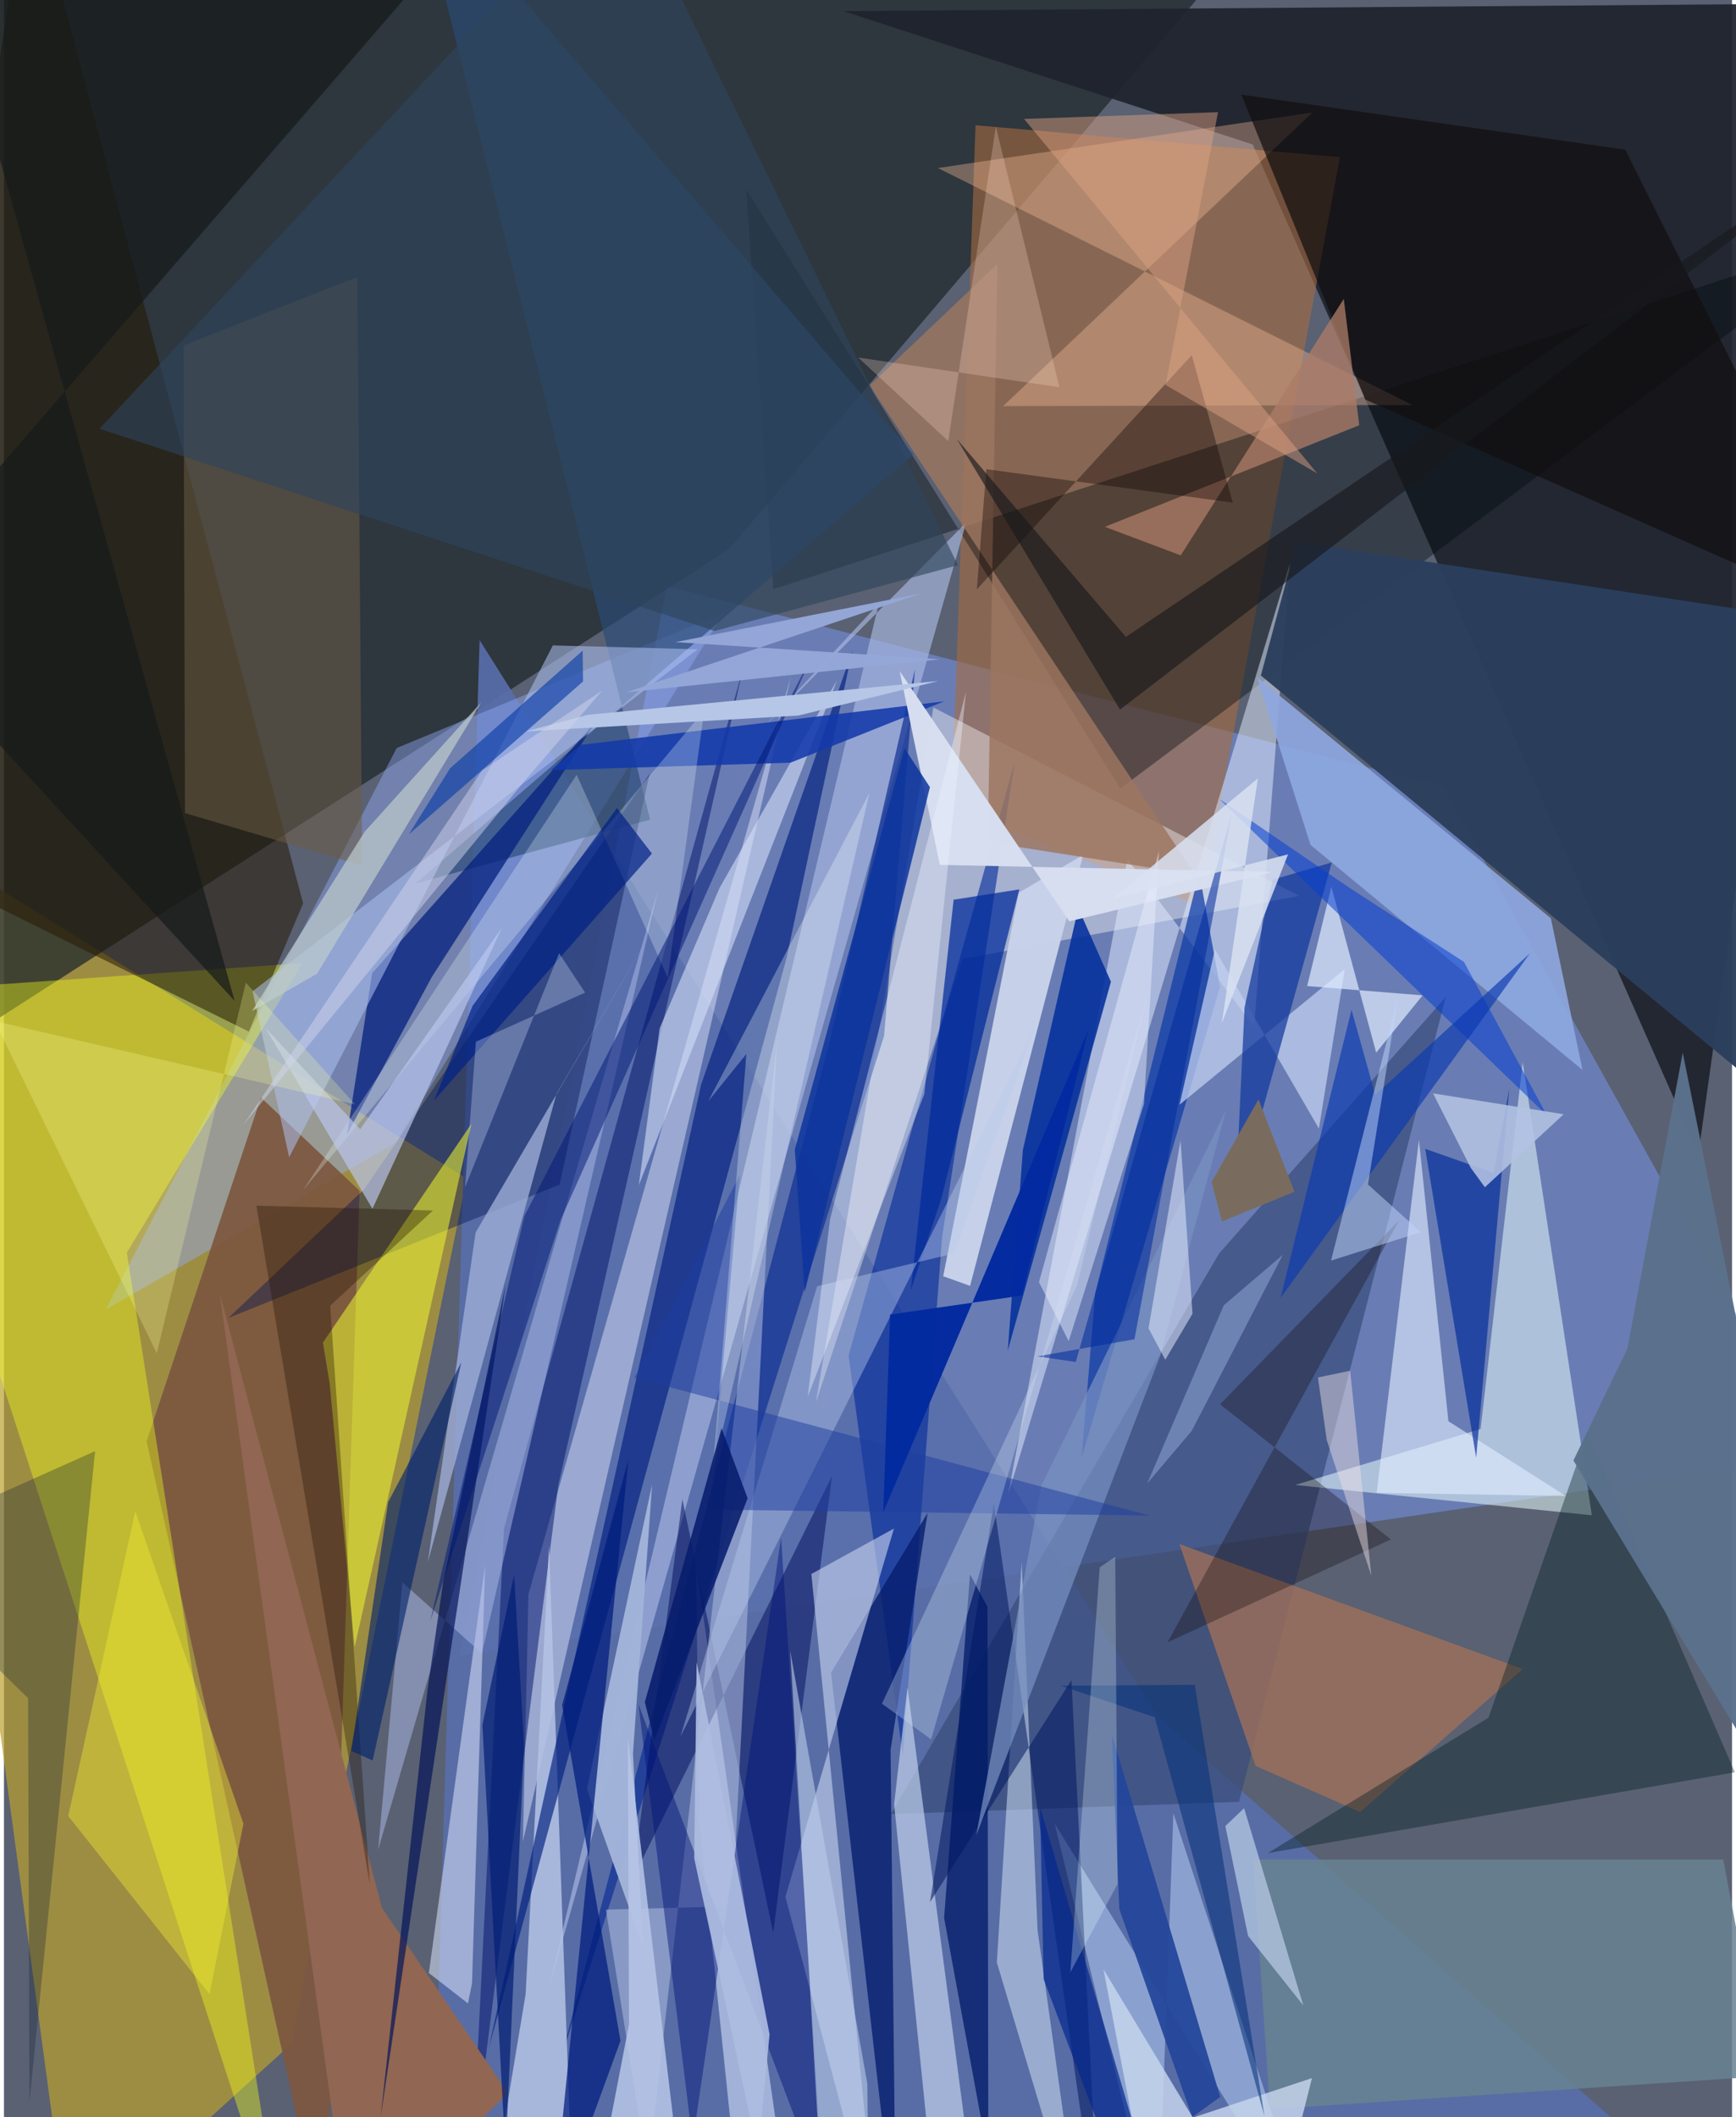 <svg xmlns="http://www.w3.org/2000/svg" width="228" height="278" viewBox="0 0 836 1024"><path fill="#596173" d="M0 0h836v1024H0z"/><path fill="#7694ea" fill-opacity=".541" d="M876.305 704.544L696.243 380.59l-375.6-97.135L220.311 800.88z"/><path fill="#baa12e" fill-opacity=".698" d="M-62 392.83l285.846 177.2-84.968 418.64L31.698 1086z"/><path fill="#1f272b" fill-opacity=".733" d="M-33.63 512.453l384.344-246.788L577.698-1.071-31.96-6.168z"/><path fill="#1f242e" fill-opacity=".937" d="M819.714 558.049L898 1.607 406.19 5.4l197.917 64.475z"/><path fill="#596fab" fill-opacity=".906" d="M206.49 1086l23.61-776.408 327.93 520.583 245.999 217.5z"/><path fill="#a56b40" fill-opacity=".608" d="M470.01 60.555L458.412 390.07l120.81 48.514L646.278 76.02z"/><path fill="#93abf8" fill-opacity=".439" d="M189.998 361.785L49.252 633.41l140.29-80.782 158.781-256.295z"/><path fill="#fbf5f5" fill-opacity=".42" d="M626.543 433.297l-162.87 30.565-70.876 214.408 56.836-336.1z"/><path fill="#020a0b" fill-opacity=".388" d="M372.179 284.965L359.145 91.756 540.079 381.34 898 113.523z"/><path fill="#7c5840" fill-opacity=".933" d="M124.328 530.846l47.71 45.092L155.427 1086 69.004 697.1z"/><path fill="#f1fd19" fill-opacity=".408" d="M-62 480.297L134.64 1086 59.438 605.862l84.923-140.026z"/><path fill="#394c7c" fill-opacity=".722" d="M587.808 606.301l-158.78 271.127 168.453-5.944 100-389.219z"/><path fill="#ebfdfe" fill-opacity=".529" d="M714.36 691.152l20.363-177.401 33.461 219.14-143.58-14.663z"/><path fill="#e1ebfc" fill-opacity=".514" d="M604.814 496.552l-61.328-81-57.634 307.13 136.207-450.106z"/><path fill="#dee3fa" fill-opacity=".49" d="M252.835 811.995l.883-40.865 127.036-444.106-129.707 563.68z"/><path fill="#241700" fill-opacity=".533" d="M-62 409.481l180.463 89.478 26.255-62.03L12.142-62z"/><path fill="#2b405d" fill-opacity=".961" d="M608.053 326.723l17.39-64.59 270.989 41.155L898 566.014z"/><path fill="#acbbe3" fill-opacity=".639" d="M423.184 292.02l-56.249 60.312 98.561-99.638-201.844 708.778z"/><path fill="#103294" fill-opacity=".714" d="M269.274 996.255l156.481-495.153 14.975-177.477-41.554 181.181z"/><path fill="#2a4b78" fill-opacity=".671" d="M439.913 219.816L198.262-62l114.326 458.43-113.455 30.904z"/><path fill="#01289a" fill-opacity=".604" d="M408.596 655.724l80.392-287.322-35.135 229.925-19.001 250.888z"/><path fill="#ffc19d" fill-opacity=".353" d="M633.004 54.394l-181.2 26.875 229.525 114.63-197.95.518z"/><path fill="#00126a" fill-opacity=".51" d="M268.157 718.391l89.606-395.954L241.93 739.144l-15.595 309.277z"/><path fill="#011252" fill-opacity=".408" d="M174.164 575.261L312.386 374.19l-43.61 198.756-160.223 64.5z"/><path fill="#dae6fe" fill-opacity=".565" d="M357.694 1086h24.314l-47.16-328.559 1.49 123.257z"/><path fill="#b4c3e4" fill-opacity=".863" d="M252.367 964.56l11.326-217.06 10.405 289.95-41.32 45.188z"/><path fill="#b0c9ef" fill-opacity=".569" d="M634.37 1086l-68.634-208.952L558.171 1086l-49.917-204.1z"/><path fill="#011f7e" fill-opacity=".659" d="M378.499 463.707L234.416 991.034l102.888-466.6 73.138-209.723z"/><path fill="#000e5d" fill-opacity=".514" d="M304.18 908.688l24.012-183.548 43.946 209.675 28.452-220.893z"/><path fill="#c7d1e9" fill-opacity=".984" d="M454.388 617.267l12.995 4.668 54.711-208.506-31.16 18.326z"/><path fill="#a77258" fill-opacity=".718" d="M568.643 746.793l36.848 107.318 50.633 22.31 78.612-69.173z"/><path fill="#071e6e" fill-opacity=".804" d="M428.928 846.33l17.914-114.588-46.718 77.232 31.361 275.141z"/><path fill="#04217f" fill-opacity=".757" d="M286.288 349.097l-79.253 123.359-41.041 76.178 12.134-77.943z"/><path fill="#c3d1ed" fill-opacity=".624" d="M378.046 917.427l52.502-178.125-39.952 21.976L422.692 1086z"/><path fill="#08339e" fill-opacity=".91" d="M492.93 556.145l-7.324 97.132 49.92-178.461-15.786-35.6z"/><path fill="#8da7df" fill-opacity=".914" d="M632.095 408.683l-25.87-81.16 142.13 116.625 15.317 73.38z"/><path fill="#eaf232" fill-opacity=".569" d="M169.662 796.64l56.452-253.064-71.814 105.81 3.26 19.67z"/><path fill="#021d21" fill-opacity=".396" d="M837.335 857.187L611.443 896.27l106.754-65.493 47.96-137.738z"/><path fill="#aec1f1" fill-opacity=".549" d="M120.274 479.46l215.367-165.428-70.101-1.873-127.565 247.546z"/><path fill="#926652" fill-opacity=".988" d="M167.566 1086l-63.167-460.525 78.5 297.347 61.026 89.578z"/><path fill="#113da8" fill-opacity=".741" d="M578.196 421.97l10.084 55.32-66.92 227.659 6.578-79.623z"/><path fill="#b0bddf" fill-opacity=".553" d="M291.218 923.624l20.3 126.826 62.557-547.457-21.715 419z"/><path fill="#c3d4ed" fill-opacity=".675" d="M448.83 1050.541l18.325-5.839-30.058-228.619-6.458 56.593z"/><path fill="#e2f2fe" fill-opacity=".471" d="M521.25 1085.7l-21.228-152.19-7.67-177.963-12.02 193.636z"/><path fill="#e1ebff" fill-opacity=".624" d="M664.1 722.033l20.42-170.713 14.273 136.085 56.804 36.134z"/><path fill="#6d5c46" fill-opacity=".522" d="M170.981 133.888l-84.113 33.154.726 226.224 85.71 25.403z"/><path fill="#c2d1f1" fill-opacity=".725" d="M648.645 468.706l-12.514 77.147-50.3-86.67-17.12 75.127z"/><path fill="#a3b3da" fill-opacity=".976" d="M304.3 848.057l9.254-130.06-31.547 147.249 27.197 76.52z"/><path fill="#d6e0fa" fill-opacity=".584" d="M346.21 429.446l-28.998 67.857-10.115 75.996 95.899-244.283z"/><path fill="#01185f" fill-opacity=".549" d="M478.911 727.168L530.018 1086l-13.585-273.38-68.44 107.391z"/><path fill="#1339aa" fill-opacity=".875" d="M264.541 372.508l14.598-12.27 175.772-21.045-74.403 29.689z"/><path fill="#120f10" fill-opacity=".71" d="M658.595 193.256l-59.998-147.51 185.737 26.649L898 299.372z"/><path fill="#12399f" fill-opacity=".725" d="M595.54 584.51l46.834-167.384-28.668 8.379-13.532 61.704z"/><path fill="#00137a" fill-opacity=".455" d="M306.916 824.194l89.677 237.04-20.64-317.513-42.768 292.26z"/><path fill="#022b9b" fill-opacity=".667" d="M720.614 567.272l7.645-40.796-16.057 178.549-24.638-149.374z"/><path fill="#001d7d" fill-opacity=".737" d="M270.026 824.687l32.019-118.574-37.134 372.32 33.344-91.37z"/><path fill="#d8dff7" fill-opacity=".561" d="M205.548 954.277l27.23-197.179-6.346 202.21-1.957 9.667z"/><path fill="#9c7560" fill-opacity=".827" d="M418.764 186.44L576.31 423.105 475.967 407.33l4.599-279.653z"/><path fill="#688390" fill-opacity=".851" d="M604.32 899.366l227.442.028 19.72 104.823-239.039 15.926z"/><path fill="#d6deef" fill-opacity=".988" d="M614.046 421.746l-98.676 23.88-82.058-121.02 19.435 93.708z"/><path fill="#afbae7" fill-opacity=".506" d="M231.215 799.67l85.02-368.48-135.22 463.441 11.728-129.3z"/><path fill="#002b9a" fill-opacity=".725" d="M438.685 624.017l14.822-44.408 37.706-149.445-31.78 4.99z"/><path fill="#a0add6" fill-opacity=".784" d="M267.299 529.003l59.81-101.866-98.93 168.96-23.105 159.356z"/><path fill="#0f1f34" fill-opacity=".302" d="M12.34 1016.423l31.75-314.547L-62 749.304l73.665 72.042z"/><path fill="#140a0d" fill-opacity=".325" d="M562.91 794.326L674.908 590.26l-86.561 88.917 82.61 65.408z"/><path fill="#011a68" fill-opacity=".753" d="M454.817 927.662l21.403 116.321-.428-266.823-8.448-15.67z"/><path fill="#24469a" fill-opacity=".933" d="M535.947 838.843l3.637 84.51 35.258 100.615 13.577-9.768z"/><path fill="#5a708c" fill-opacity=".98" d="M759.254 706.39L898 935.23l-85.853-426.105-26.77 143.103z"/><path fill="#07165b" fill-opacity=".71" d="M204.854 817.761l-22.58 205.871 60.499-402.54-30.256 143.878z"/><path fill="#f0fdff" fill-opacity=".263" d="M144.687 575.665l194.088-232.053-17.65 129.183-44.062-98.067z"/><path fill="#c8d6ed" fill-opacity=".816" d="M612.452 1086l20.33-80.906-85.357 28.326-15.495-80.896z"/><path fill="#b9caeb" fill-opacity=".416" d="M327.275 839.918l171.169-342.604-38.695 108.904-66.36 15.902z"/><path fill="#7790c1" fill-opacity=".722" d="M501.767 718.716L470.384 887.64l89.043-232.102 31.782-118.634z"/><path fill="#ac7c66" fill-opacity=".769" d="M648.161 144.565l7.49 61.109-123.075 49.14 36.714 13.802z"/><path fill="#151a19" fill-opacity=".686" d="M111.587 484.075L-32.029-30.728 246.82-62-62 295.09z"/><path fill="#2d455b" fill-opacity=".62" d="M297.845-62L46.234 207.365l297.556 97.828 117.704-31.833z"/><path fill="#e0ebff" fill-opacity=".706" d="M642.162 428.895l-11.71 48.013 55.842 4.52-22.45 27.713z"/><path fill="#043fd0" fill-opacity=".537" d="M746.45 539.502l-40.137-74.26-55.1-35.633-63.152-43.08z"/><path fill="#1e3ea1" fill-opacity=".506" d="M305.012 666.372l50.968-98.006-14.276 161.764 212.49 2.895z"/><path fill="#001977" fill-opacity=".51" d="M269.31 590.005l122.213-274.162-139.82 272.453-45.432 195.624z"/><path fill="#bdcacd" fill-opacity=".725" d="M120.041 488.98l54.45-86.698 56.416-62.582-79.413 131.218z"/><path fill="#210" fill-opacity=".341" d="M176.997 911.434l-19.165-279.91 49.71-46.056-85.404-2.324z"/><path fill="#b6c6e6" fill-opacity=".992" d="M282.464 345.719l169.574-16.338-67.728 16.7-131.912 7.697z"/><path fill="#042ba0" fill-opacity=".992" d="M524.791 497.58L425.36 731.484l3.339-95.693 63.779-9.17z"/><path fill="#f7ffff" fill-opacity=".29" d="M359.172 509.734l-18.491 22.95 77.987-149.114-75.905 329.328z"/><path fill="#e9eeff" fill-opacity=".475" d="M558.755 411.757l-58.044 208.368 14.368 28.537 36.423-114.723z"/><path fill="#bcc7f0" fill-opacity=".667" d="M240.958 448.628l-62.694 136.025-51.763-87.492 45.838 48.984z"/><path fill="#b2c2e3" fill-opacity=".882" d="M691.347 528.816l63.204 10.112-38.122 35.3-6.83-9.39z"/><path fill="#ecf2ff" fill-opacity=".404" d="M399.688 589.508l-10.863 86.086 56.444-146.513 20.173-194.664z"/><path fill="#b6c5e7" fill-opacity=".871" d="M331.043 1086l-48.386-4.388 19.738-102.615-.549-138.477z"/><path fill="#b9cce5" fill-opacity=".718" d="M590.868 883.198l9.085-8.646 28.65 95.418-26.72-33.578z"/><path fill="#012286" fill-opacity=".702" d="M208.023 532.305L313.47 412.84l-16.914-22.023-69.873 95.722z"/><path fill="#f2ec33" fill-opacity=".404" d="M115.857 882.066l-16.411 82.442-68.35-86.17 32.449-147.395z"/><path fill="#01216b" fill-opacity=".616" d="M221.271 658.884l-35.412 67.66-17.825 120.307 10.321 4.636z"/><path fill="#0b3ab1" fill-opacity=".667" d="M651.913 488.405l11.511 41.19 74.787-68.475-120.615 166.617z"/><path fill="#061c6c" fill-opacity=".871" d="M310.029 823.256l4.617 18.366 45.122-116.983-12.612-33.841z"/><path fill="#0a3da8" fill-opacity=".639" d="M195.915 403.5l84.21-73.887-.154-14.952-64.149 56.948z"/><path fill="#7a6d5e" fill-opacity=".996" d="M584.196 571.718l22.71-39.945 17.42 44.626-35.077 14.38z"/><path fill="#100002" fill-opacity=".369" d="M574.624 171.801l-103.98 113.27 4.62-58.14 119.195 16.175z"/><path fill="#dea483" fill-opacity=".467" d="M561.946 186.18L587.34 54.244l-93.851 3.275L635.365 229.02z"/><path fill="#feffa0" fill-opacity=".247" d="M-4.572 493.83l174.34 40.278-52.75-58.847-43.082 179.195z"/><path fill="#94a7d7" fill-opacity=".988" d="M300.845 334.885l151.859-16.007-127.86-8.302 118.959-23.558z"/><path fill="#c2d7fc" fill-opacity=".498" d="M685.47 595.948L641.997 609.7l32.525-128.063-14.64 91.258z"/><path fill="#03288f" fill-opacity=".706" d="M563.531 1086l-62.276-211.882 1.686 83.026L551.385 1086z"/><path fill="#0c349d" fill-opacity=".847" d="M382.59 556.041l53.091-194.129 12.272 18.826L387.35 625.08z"/><path fill="#adbce0" fill-opacity=".914" d="M335.084 803.917l-1.161 94.927 30.893 143.137 5.569-58.05z"/><path fill="#b9cbe8" fill-opacity=".612" d="M395.156 1051.424l-14.78-252.96 37.293 209.329.908 78.207z"/><path fill="#eee0e6" fill-opacity=".459" d="M639.935 696.534l-4.281-30.307 15.59-3.247 10.26 99.241z"/><path fill="#e7edff" fill-opacity=".514" d="M569.186 551.523l-15.478 90.958 8.104 15.18 13.182-22.286z"/><path fill="#053178" fill-opacity=".557" d="M576.069 814.895l33.755 208.704-53.104-193.004-45.368-15.251z"/><path fill="#001d74" fill-opacity=".698" d="M251.595 844.076l-8.948 198.33-11.188-208.124 15.368-72.703z"/><path fill="#012c9e" fill-opacity=".561" d="M546.9 647.752l-46.932 8.286 18.539 2.706 75.636-265.717z"/><path fill="#d4e3f2" fill-opacity=".314" d="M519.057 621.916l33.782-139.72L448.524 841.26l-23.775-17.256z"/><path fill="#d7e8fe" fill-opacity=".302" d="M268.561 461.05l-45.48 113.13 5.217-70.332 52.849-23.756z"/><path fill="#181a1c" fill-opacity=".643" d="M539.91 343.206L460.974 212.36l81.783 95.702L898 68.11z"/><path fill="#d9e1f2" fill-opacity=".851" d="M621.21 413.223l-84.982 21.671 70.377-58.41-17.462 118.439z"/><path fill="#fadbcb" fill-opacity=".263" d="M510.64 187.3l-30.8-126.07-23.007 152.097-43.607-40.405z"/><path fill="#92aed8" fill-opacity=".506" d="M574.626 692.049l-21.547 25.439 37.047-86.17 28.542-24.409z"/><path fill="#e7feff" fill-opacity=".259" d="M538.742 911.16l-1.132-158.203-7.507 5.09-14.214 195.892z"/><path fill="#d1d5ea" fill-opacity=".494" d="M252.413 377.045L115.746 544.14l115.487-171.432 58.237-38.737z"/></svg>